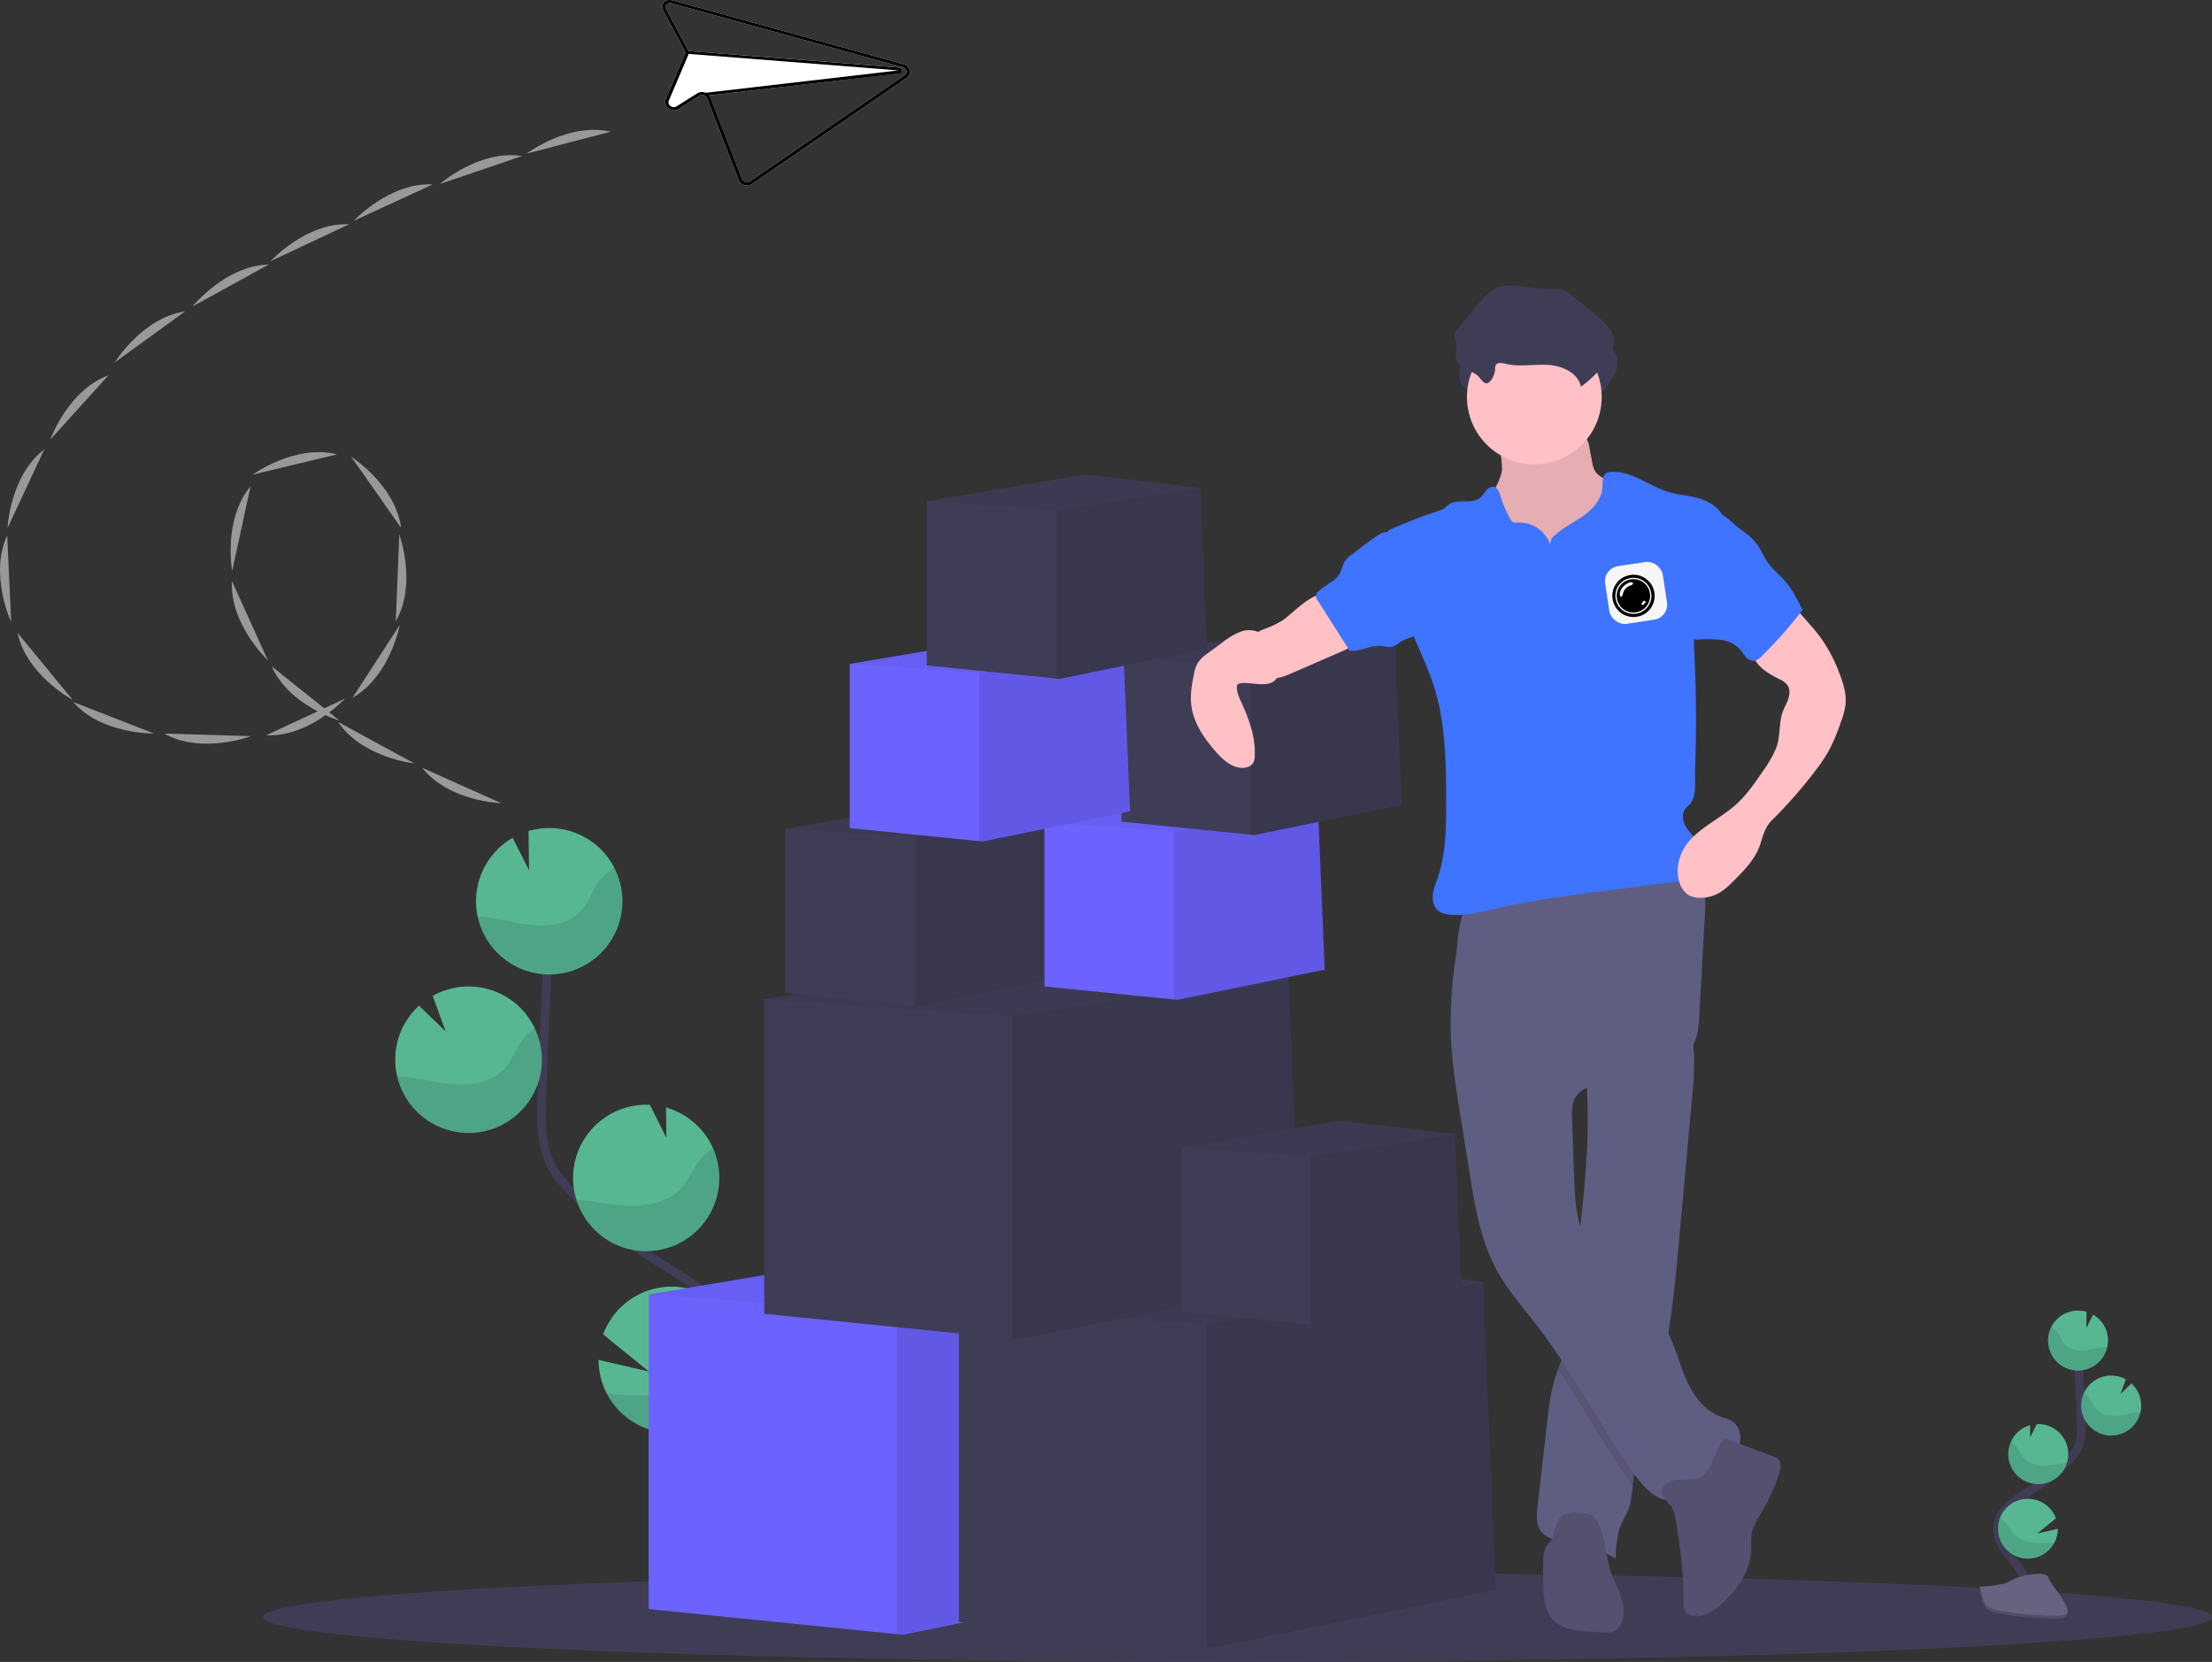<svg xmlns="http://www.w3.org/2000/svg" viewBox="0 0 1034.01 776.72"><rect x="0" y="0" width="1034.01" height="776.72" fill="#333333" stroke="none"/><defs><style>.cls-1{fill:#3f3d56;}.cls-2{fill:none;stroke:#3f3d56;stroke-miterlimit:10;stroke-width:4px;}.cls-3{fill:#57b793;}.cls-4{opacity:0.1;}.cls-4,.cls-6,.cls-8{isolation:isolate;}.cls-5{fill:#656380;}.cls-6{opacity:0.2;}.cls-7{fill:#6c63ff;}.cls-8{opacity:0.05;}.cls-9{fill:#ffc0c6;}.cls-10{fill:#605d82;}.cls-11{fill:#535070;}.cls-12{fill:#3e74ff;}.cls-13{fill:#fff;}.cls-14{fill:#999;}.cls-15{fill:#f6f6f6;}</style></defs><g id="Layer_2" data-name="Layer 2"><g id="Layer_1-2" data-name="Layer 1"><ellipse class="cls-1" cx="578.51" cy="755.72" rx="455.5" ry="21"/><path class="cls-2" d="M946.5,747.89c3-5.51-.4-12.26-4.28-17.18s-8.61-10-8.51-16.29c.14-9,9.69-14.31,17.33-19.08a85.22,85.22,0,0,0,15.55-12.51,23.08,23.08,0,0,0,4.79-6.4c1.57-3.52,1.53-7.52,1.43-11.38q-.49-19.26-1.9-38.48"/><path class="cls-3" d="M985.42,625.89a14,14,0,0,0-7-11.5l-3.14,6.22.09-7.52a14,14,0,1,0,10,12.8h0Z"/><path class="cls-3" d="M960.39,720.89a14,14,0,1,1,.67-11.3l-8.76,7.13,9.64-2.24A14,14,0,0,1,960.39,720.89Z"/><path class="cls-3" d="M953.46,693.6a14,14,0,0,1-14.66-13.31v-.06a13.89,13.89,0,0,1,1.21-6.39,14,14,0,0,1,9-7.78l-.07,5.79,3.18-6.3h0a14,14,0,0,1,1.31,28.05Z"/><path class="cls-3" d="M987.53,670.89a14,14,0,0,1-1.32-28,13.82,13.82,0,0,1,7.52,1.78l-2.48,6.8,5.1-4.9a14,14,0,0,1,4.54,9.69,13.6,13.6,0,0,1-.36,3.86A14,14,0,0,1,987.53,670.89Z"/><path class="cls-4" d="M983.53,629.59c-3.24.36-6.39,1.37-9.64,1.57s-6.82-.58-8.88-3.11c-1.11-1.36-1.66-3.08-2.6-4.56a9.88,9.88,0,0,0-3.53-3.33,14,14,0,1,0,25.26,12.08,14.16,14.16,0,0,0,1-2.76C984.58,629.5,984.05,629.54,983.53,629.59Z"/><path class="cls-4" d="M987.53,670.89a14,14,0,0,1-13.35-20,10.27,10.27,0,0,1,2.82,2.83c1,1.51,1.6,3.25,2.78,4.64,2.18,2.57,5.92,3.41,9.31,3.25s6.65-1.11,10-1.42c.46,0,.94-.08,1.41-.09A14,14,0,0,1,987.53,670.89Z"/><path class="cls-4" d="M953.46,693.6a14,14,0,0,1-14.66-13.31v-.06a13.89,13.89,0,0,1,1.21-6.39,11.3,11.3,0,0,1,3,2.85c1.09,1.54,1.77,3.31,3,4.73,2.37,2.64,6.35,3.57,9.94,3.48s6.82-.93,10.28-1.19A14.07,14.07,0,0,1,953.46,693.6Z"/><path class="cls-4" d="M960.39,720.89a14,14,0,0,1-25.59-11.5,14.39,14.39,0,0,1,3.08,2.75c1.33,1.63,2.21,3.47,3.76,5,2.87,2.81,7.5,4,11.62,4.08A60.67,60.67,0,0,0,960.39,720.89Z"/><path class="cls-5" d="M925.34,741.54s11.07-.34,14.41-2.72,17-5.22,17.87-1.4,16.65,19,4.14,19.06-29.06-2-32.39-4S925.34,741.54,925.34,741.54Z"/><path class="cls-6" d="M962,755.15c-12.5.1-29.06-2-32.39-4-2.53-1.54-3.55-7.09-3.88-9.65h-.37s.7,8.93,4,11,19.88,4.08,32.39,4c3.61,0,4.86-1.32,4.79-3.22C966.05,754.41,964.67,755.13,962,755.15Z"/><path class="cls-2" d="M317.42,717c-7.26-13.44,1-29.9,10.44-41.88s21-24.44,20.75-39.71c-.36-21.94-23.64-34.89-42.24-46.52a207,207,0,0,1-37.93-30.49c-4.57-4.67-9-9.65-11.66-15.61-3.84-8.58-3.74-18.33-3.49-27.73q1.2-47,4.64-93.82"/><path class="cls-3" d="M222.56,419.57a34.19,34.19,0,0,1,17.08-28l7.66,15.15-.23-18.34a34.21,34.21,0,1,1-24.51,31.22Z"/><path class="cls-3" d="M283.58,651.13a34.2,34.2,0,0,0,64.59-14,33.68,33.68,0,0,0-2.23-13.88,34.21,34.21,0,0,0-64,.37L303.31,641l-23.51-5.47A33.92,33.92,0,0,0,283.58,651.13Z"/><path class="cls-3" d="M300.47,584.71a34.22,34.22,0,0,0,10.85-67.12l.18,14.09-7.7-15.33h-.09a34.22,34.22,0,0,0-3.19,68.37h0Z"/><path class="cls-3" d="M217.41,529.44a34.22,34.22,0,1,0-15.12-64l6,16.57L195.9,470a34,34,0,0,0-11.1,23.62,33.59,33.59,0,0,0,.87,9.42A34.23,34.23,0,0,0,217.41,529.44Z"/><path class="cls-4" d="M227.16,428.69c7.9.87,15.58,3.32,23.5,3.81s16.63-1.4,21.64-7.56c2.7-3.32,4.05-7.52,6.33-11.14a24.19,24.19,0,0,1,8.62-8.11,34.22,34.22,0,0,1-61.16,30.72,34.58,34.58,0,0,1-2.84-8C224.58,428.46,225.88,428.55,227.16,428.69Z"/><path class="cls-4" d="M217.41,529.44A34.24,34.24,0,0,0,250,480.64a25.17,25.17,0,0,0-6.88,6.88c-2.44,3.68-3.91,7.93-6.78,11.31-5.33,6.26-14.43,8.31-22.69,7.94s-16.23-2.73-24.45-3.48c-1.14-.1-2.3-.18-3.45-.21A34.21,34.21,0,0,0,217.41,529.44Z"/><path class="cls-4" d="M300.47,584.71a34.21,34.21,0,0,0,32.82-48.17,27.51,27.51,0,0,0-7.23,7c-2.66,3.75-4.32,8.07-7.43,11.53-5.77,6.43-15.47,8.7-24.22,8.49-8.47-.18-16.63-2.26-25.05-2.91A34.24,34.24,0,0,0,300.47,584.71Z"/><path class="cls-4" d="M283.58,651.13a34.2,34.2,0,0,0,64.59-14,33.68,33.68,0,0,0-2.23-13.88,34.37,34.37,0,0,0-7.5,6.69c-3.25,4-5.4,8.46-9.16,12.16-7,6.86-18.29,9.7-28.34,10A148.06,148.06,0,0,1,283.58,651.13Z"/><polygon class="cls-7" points="554.23 737.02 422.23 764.02 419.23 763.72 303.23 752.02 303.23 605.02 445.23 581.02 548.23 593.02 548.26 593.67 548.27 593.99 554.23 737.02"/><polygon class="cls-4" points="554.23 737.02 422.23 764.02 419.23 763.72 419.23 613.02 548.26 593.67 554.23 737.02"/><polygon class="cls-8" points="548.27 593.99 548.23 594.02 419.23 613.02 303.23 605.02 445.23 581.02 548.23 593.02 548.26 593.67 548.27 593.99"/><polygon class="cls-1" points="699.23 743.02 567.23 770.02 564.23 769.72 448.23 758.02 448.23 611.02 590.23 587.02 693.23 599.02 693.26 599.67 693.27 599.99 699.23 743.02"/><polygon class="cls-4" points="699.23 743.02 567.23 770.02 564.23 769.72 564.23 619.02 693.26 599.67 699.23 743.02"/><polygon class="cls-8" points="693.27 599.99 693.23 600.02 564.23 619.02 448.23 611.02 590.23 587.02 693.23 599.02 693.26 599.67 693.27 599.99"/><polygon class="cls-1" points="608.23 599.02 476.23 626.02 473.23 625.72 357.23 614.02 357.23 467.02 499.23 443.02 602.23 455.02 602.26 455.67 602.27 455.99 608.23 599.02"/><polygon class="cls-4" points="608.23 599.02 476.23 626.02 473.23 625.72 473.23 475.02 602.26 455.67 608.23 599.02"/><polygon class="cls-8" points="602.27 455.99 602.23 456.02 473.23 475.02 357.23 467.02 499.23 443.02 602.23 455.02 602.26 455.67 602.27 455.99"/><polygon class="cls-1" points="683.23 605.18 614.34 619.28 612.77 619.12 552.23 613.01 552.23 536.29 626.34 523.76 680.1 530.03 680.12 530.37 680.12 530.53 683.23 605.18"/><polygon class="cls-4" points="683.23 605.18 614.34 619.28 612.77 619.12 612.77 540.47 680.12 530.37 683.23 605.18"/><polygon class="cls-8" points="680.12 530.53 680.1 530.55 612.77 540.47 552.23 536.29 626.34 523.76 680.1 530.03 680.12 530.37 680.12 530.53"/><polygon class="cls-1" points="498.23 456.18 429.34 470.27 427.77 470.12 367.23 464.01 367.23 387.29 441.34 374.76 495.1 381.03 495.12 381.37 495.12 381.53 498.23 456.18"/><polygon class="cls-4" points="498.23 456.18 429.34 470.27 427.77 470.12 427.77 391.47 495.12 381.37 498.23 456.18"/><polygon class="cls-8" points="495.12 381.53 495.1 381.55 427.77 391.47 367.23 387.29 441.34 374.76 495.1 381.03 495.12 381.37 495.12 381.53"/><polygon class="cls-7" points="619.23 453.18 550.34 467.27 548.77 467.12 488.23 461.01 488.23 384.29 562.34 371.76 616.1 378.03 616.12 378.37 616.12 378.53 619.23 453.18"/><polygon class="cls-4" points="619.23 453.18 550.34 467.27 548.77 467.12 548.77 388.47 616.12 378.37 619.23 453.18"/><polygon class="cls-8" points="616.12 378.53 616.1 378.55 548.77 388.47 488.23 384.29 562.34 371.76 616.1 378.03 616.12 378.37 616.12 378.53"/><polygon class="cls-1" points="655.23 376.18 586.34 390.27 584.77 390.12 524.23 384.01 524.23 307.29 598.34 294.76 652.1 301.03 652.12 301.37 652.12 301.53 655.23 376.18"/><polygon class="cls-4" points="655.23 376.18 586.34 390.27 584.77 390.12 584.77 311.47 652.12 301.37 655.23 376.18"/><polygon class="cls-8" points="652.12 301.53 652.1 301.55 584.77 311.47 524.23 307.29 598.34 294.76 652.1 301.03 652.12 301.37 652.12 301.53"/><path class="cls-9" d="M702.15,219.34c-.73,6.5-5.69,11.74-7.53,18-2.76,9.45,2,19.6,8.56,27a59.83,59.83,0,0,0,41.62,19.74,18,18,0,0,0,6.88-.75,15.07,15.07,0,0,0,5.23-3.58c4.92-4.95,7.57-11.8,8.62-18.71s.65-13.94.24-20.91a11.65,11.65,0,0,0-.78-4.22,10.54,10.54,0,0,0-2.71-3.33,62.5,62.5,0,0,0-11.65-8.47c-1.8-1-3.73-2-4.88-3.73a12.27,12.27,0,0,1-1.51-4.47L743,209.35a12.78,12.78,0,0,0-1.89-5.32c-2.27-3.06-6.62-3.48-10.43-3.63l-14-.55c-4.35-.17-10.07-1.42-14.32-.56-4,.79-2.65,4.45-1.93,7.77A55.9,55.9,0,0,1,702.15,219.34Z"/><path class="cls-4" d="M702.15,219.34c-.73,6.5-5.69,11.74-7.53,18-2.76,9.45,2,19.6,8.56,27a59.83,59.83,0,0,0,41.62,19.74,18,18,0,0,0,6.88-.75,15.07,15.07,0,0,0,5.23-3.58c4.92-4.95,7.57-11.8,8.62-18.71s.65-13.94.24-20.91a11.65,11.65,0,0,0-.78-4.22,10.54,10.54,0,0,0-2.71-3.33,62.5,62.5,0,0,0-11.65-8.47c-1.8-1-3.73-2-4.88-3.73a12.27,12.27,0,0,1-1.51-4.47L743,209.35a12.78,12.78,0,0,0-1.89-5.32c-2.27-3.06-6.62-3.48-10.43-3.63l-14-.55c-4.35-.17-10.07-1.42-14.32-.56-4,.79-2.65,4.45-1.93,7.77A55.9,55.9,0,0,1,702.15,219.34Z"/><path class="cls-10" d="M791.06,512.1l-5.94,65.12c-1.55,17.08-3.13,34.23-6.17,51.09-1,5.81-2.28,11.59-3.74,17.32-4.06,15.91-10,31.46-11.85,47.77-.06.47-.11,1-.16,1.43-.39,3.6-.73,7.24-2,10.6-1,2.49-2.41,4.76-3.44,7.22-2,4.92-2.32,10.36-2.57,15.69a67.43,67.43,0,0,0-23.29-8c-4-.59-8.35-1-11-4-3-3.26-2.65-8.25-2.15-12.63q2.37-20.4,4.7-40.78a106.9,106.9,0,0,1,3-17.32c.54-1.89,1.19-3.75,1.85-5.61.91-2.56,1.83-5.12,2.52-7.75a92.94,92.94,0,0,0,2-12.83c1.61-13.68,3.55-27.33,5.25-41l.09-.72c2.55-20.72,4.49-41.54,3.93-62.41-.08-3.09-.21-6.18-.41-9.28-.28-4.49-.69-6.87,3-9.68,4.11-3.1,9.52-5.27,14.22-7.3,2.53-1.1,30.39-11,31-8.82a53.83,53.83,0,0,1,2,14.22A158,158,0,0,1,791.06,512.1Z"/><path class="cls-4" d="M779,628.31c-1,5.81-2.28,11.59-3.74,17.32-4.06,15.91-10,31.46-11.85,47.77-.06.47-.11,1-.16,1.43-12.42-17.74-22.88-36.82-35-54.75.91-2.56,1.83-5.12,2.52-7.75a92.56,92.56,0,0,0,2.08-12.91c1.61-13.68,3.55-27.33,5.25-41l.09-.72a42.55,42.55,0,0,0,3,8.41c8.14,16.54,27.48,24.9,36.94,40.73C778.4,627.33,778.68,627.82,779,628.31Z"/><path class="cls-10" d="M678.17,482.89c.41,13.26,2.53,26.41,4.65,39.51l4.37,27c2.39,14.8,4.89,29.89,11.89,43.14,5.24,9.92,12.78,18.38,19.61,27.27,16.78,21.86,29.39,46.63,45.3,69.13,4.63,6.54,11.24,13.62,19.13,12.25,5.18-.89,8.94-5.21,13-8.53,4.8-3.92,10.58-6.79,14.36-11.71s4.52-13.08-.6-16.58c-1.75-1.19-3.88-1.64-5.86-2.4-7.93-3-13.07-10.76-16.33-18.6s-5.25-16.25-9.6-23.54c-9.46-15.83-28.81-24.19-37-40.74-4.56-9.26-5-20-5.34-30.27l-.89-26.31c-.1-2.88-.17-5.87,1-8.5,3.11-7,12.51-7.66,20.13-8.55a68.82,68.82,0,0,0,24.67-7.78c4.39-2.37,8.67-5.39,11-9.79,2.14-4,2.43-8.71,2.68-13.25L797,427c.23-4.1.43-8.35-1-12.19-3.63-9.66-15.83-12.82-26.14-12.36-19.18.86-36.88,9.11-55,14.69a140.56,140.56,0,0,1-13.63,3.55c-4,.81-9,.48-12.84,1.78-6.88,2.32-6.71,17.38-7.68,23.62A198.51,198.51,0,0,0,678.17,482.89Z"/><path class="cls-11" d="M780.52,703.21c1.69,1.71,2.24,4.21,2.68,6.57a223.13,223.13,0,0,1,3.8,39.71,6.61,6.61,0,0,0,.71,3.6,4.72,4.72,0,0,0,1.87,1.5c4.89,2.33,10.56-.92,14.64-4.49,7.55-6.61,13.94-15.49,14.37-25.52.11-2.58-.18-5.19.27-7.74.66-3.78,2.87-7.07,4.81-10.37a88.48,88.48,0,0,0,8-17.82c.74-2.34,1.24-5.28-.6-6.91a6.17,6.17,0,0,0-2.17-1.13l-22.1-8.2c-1.92-.71-6.68,11.52-7.43,12.86-1.85,3.27-3.69,5.12-7.4,5.88s-8.29-.34-11.83,1.55C774.14,695.89,777.13,699.8,780.52,703.21Z"/><path class="cls-11" d="M746.44,710.76a6.59,6.59,0,0,0-1.68-2.13,7.45,7.45,0,0,0-3.39-1.15c-4.2-.72-9.18-1.19-12.09,1.94-2.72,2.93-2.25,7.7-4.52,11a34.2,34.2,0,0,0-2.32,3,11.3,11.3,0,0,0-1,5.38c-.12,5.09-.24,10.2.12,15.28.29,4.26,1,8.73,3.67,12.07,4.28,5.36,12,6.13,18.84,6.47l5.55.29a11.24,11.24,0,0,0,4.54-.42,7.46,7.46,0,0,0,3.92-4.31c2.89-7.18-1.68-14.91-4.5-22.11C750.33,727.78,750.91,718.59,746.44,710.76Z"/><path class="cls-1" d="M700.55,182.69a4.58,4.58,0,0,1,.31-2.14c.81-1.43,2.93-1,4.53-.64,6.43,1.62,13.21.15,19.84.53s14.09,3.69,15.42,10.19a48.36,48.36,0,0,0,12.23-12.56c1.84-2.75,3.44-5.9,3.19-9.2-.36-4.76-4.35-8.32-8-11.34l-11-9a16.53,16.53,0,0,0-4.94-3.14c-2.54-.87-5.32-.45-8-.45-8,0-16.58-3.65-23.71,0-3,1.53-5.23,4.16-7.39,6.72L683.2,163.3a6.21,6.21,0,0,0-1.58,2.67c-.28,1.42.45,2.82.71,4.25.46,2.6-.66,5.38.2,7.88,1.43,4.14,6.47,4.73,9.55,7.11,1.14.88,2.94,3.89,4.31,3.85C698.8,189,700.48,184.61,700.55,182.69Z"/><circle class="cls-9" cx="717.23" cy="185.52" r="31.5"/><path class="cls-12" d="M724.61,254.45a15.24,15.24,0,0,0-14.81-10.22,4.53,4.53,0,0,1-2.74-.35,3.85,3.85,0,0,1-1.13-1.4,55.73,55.73,0,0,1-4.59-10.86c-.5-1.67-1.19-3.64-2.88-4.07-1.36-.35-2.75.53-3.66,1.6a35.64,35.64,0,0,1-2.62,3.29c-4,3.54-11,.31-15.19,3.56-.69.53-1.26,1.21-2,1.7a9.67,9.67,0,0,1-2.31,1A219.89,219.89,0,0,0,648.8,248c2.8,16.84,5.66,34,12.22,49.75,3.12,7.5,6.65,14.85,9.15,22.58,5.54,17.13,5.78,35.46,5.85,53.47,0,12.32,0,24.9-4,36.56-.9,2.64-2,5.26-2.25,8s.57,5.84,2.82,7.48a9.56,9.56,0,0,0,4.35,1.53c6.91,1,13.87-.82,20.67-2.4,18.23-4.22,36.83-6.64,55.38-9l31.1-4a18.42,18.42,0,0,0,6.44-1.67c5.69-3.11,6.23-11.67,2.69-17.11-1.69-2.61-4.08-4.75-5.51-7.51s-1.54-6.64.91-8.55c5-3.9,3.5-11.13,3.74-17.45q1-26.52-.27-53a106.3,106.3,0,0,1-.18-11c.35-6.22,1.89-12.31,3.43-18.36l9.45-37.2c-2.47-3.9-7.2-6.38-11.67-7.5s-9.14-1.45-13.55-2.82c-9-2.8-17.08-9.9-26.51-9.24a4.77,4.77,0,0,0-2.06.5c-2.12,1.21-1.79,4.27-1.92,6.71-.3,5.41-4.28,9.92-8.66,13.09S731,246.36,727,250A6,6,0,0,0,724.61,254.45Z"/><path class="cls-9" d="M599.8,289.74a37.65,37.65,0,0,1-6.62,3.41c-2.2.87-4.55,1.56-6.35,3.08a9.9,9.9,0,0,0-2.21,2.73A12.13,12.13,0,0,0,595.8,317c2.89-.15,5.62-1.32,8.27-2.47l22.22-9.67c3.76-1.63,7.82-3.53,9.6-7.23a1.73,1.73,0,0,0,.22-1.15,1.84,1.84,0,0,0-.92-1,49.71,49.71,0,0,1-12.93-12.2c-.91-1.24-2-4.16-3.32-4.91C614.24,275.79,603.57,287.3,599.8,289.74Z"/><path class="cls-9" d="M837.32,281.89l8.19,9.36c1.76,2,3.52,4,5.12,6.16A71.36,71.36,0,0,1,860,315.08c1.78,4.67,3.26,9.65,2.64,14.61a35.61,35.61,0,0,1-2,7.43,92.13,92.13,0,0,1-5.57,13.4,75.81,75.81,0,0,1-6.23,9.37A219,219,0,0,1,828,383.64c-2.8,2.77-4,7.26-5.19,11-2.25,6.91-7.6,12.3-12.77,17.4a35.34,35.34,0,0,1-5.49,4.72,17.79,17.79,0,0,1-10,2.84,11.22,11.22,0,0,1-4.49-.93c-3.54-1.68-5.34-5.77-5.71-9.67a20.69,20.69,0,0,1,1.72-10.36c4.7-10.41,16.77-14.92,25.3-22.52,5-4.45,8.83-10.05,12.61-15.58a54.18,54.18,0,0,0,6.37-11.17c1.9-5.09,1.16-11.11,2.83-16.27.7-2.19,2-4.16,2.71-6.33s1-4.74-.38-6.61a9.45,9.45,0,0,0-3.71-2.72c-5.45-2.76-11.55-6.32-12.59-12.35a13.26,13.26,0,0,1,2.44-9.43,38.43,38.43,0,0,1,6.87-7.2C830.92,286.32,834.93,284,837.32,281.89Z"/><path class="cls-9" d="M594.54,302.8c-1.44-2.92-3.25-5.9-6.17-7.35a11.35,11.35,0,0,0-9,0,33.84,33.84,0,0,0-7.88,4.76l-7.06,5.21a17.33,17.33,0,0,0-4.19,3.87,16.06,16.06,0,0,0-2.18,6c-1,4.87-1.81,9.88-1.11,14.81,1.12,8,5.92,14.92,11.2,21,3.3,3.78,7.38,7.6,12.4,7.77,2.17.07,4.58-.79,5.48-2.76a6.74,6.74,0,0,0,.49-2.46c.54-8.88-2.64-17.55-6.34-25.64-1-2.2-2.08-4.48-2-6.89a1.89,1.89,0,0,1,.3-1.16,1.86,1.86,0,0,1,1.2-.59c5.07-1,13.81,2.94,17.36-2.69C599.34,313,596.18,306.11,594.54,302.8Z"/><path class="cls-1" d="M698.89,172.78a4.72,4.72,0,0,1,.32-2.14c.81-1.44,2.93-1,4.53-.64,6.43,1.62,13.21.15,19.84.53s14.08,3.69,15.42,10.19a48.52,48.52,0,0,0,12.23-12.56c1.84-2.76,3.44-5.91,3.19-9.21-.36-4.76-4.36-8.32-8-11.33l-11-9a16.36,16.36,0,0,0-4.93-3.14c-2.55-.87-5.32-.45-8-.45-8,0-16.58-3.65-23.71,0-3,1.53-5.23,4.16-7.39,6.72l-9.84,11.64a6.19,6.19,0,0,0-1.57,2.67c-.28,1.42.45,2.82.71,4.25.46,2.6-.66,5.38.2,7.87,1.43,4.15,6.47,4.74,9.55,7.12,1.14.88,2.94,3.89,4.31,3.85C697.12,179.1,698.8,174.7,698.89,172.78Z"/><path class="cls-12" d="M632,259.1a13,13,0,0,0-3.3,3.07c-1.15,1.75-1.39,4-2.38,5.8-2.12,3.94-7.09,5.35-10.18,8.58a3.16,3.16,0,0,0-1,1.68,3.74,3.74,0,0,0,.83,2.42l14.94,23.48c5,.44,9.74-2.68,14.72-2.26,1.85.15,3.76.79,5.54.24a16.32,16.32,0,0,0,3.55-2.17c3-1.88,6.92-2.1,9.41-4.57s2.7-6.1,2.67-9.47a36.84,36.84,0,0,0-.89-8.7c-2.2-9-9.09-15.94-13.41-23.92-2.11-3.89-3.25-6.16-7.7-3.49S636.2,256,632,259.1Z"/><path class="cls-12" d="M813.4,247.23a34.7,34.7,0,0,1,7.52,6.58c2.27,2.93,3.56,6.53,5.75,9.53s5,5.16,7.4,7.84c3.65,4.06,6.12,9,8.54,13.91a209.19,209.19,0,0,1-19.32,21.8,6.2,6.2,0,0,1-2.94,1.92,4.73,4.73,0,0,1-4.14-1.69c-1.08-1.12-1.84-2.52-2.87-3.69a14.67,14.67,0,0,0-9.13-4.41,61.68,61.68,0,0,0-10.35-.15,4,4,0,0,1-2.21-.37,3.71,3.71,0,0,1-1.2-1.38c-4-6.88-2.75-15.52-1.32-23.38l3.27-18a40.72,40.72,0,0,1,2.73-10c1.24-2.65,4-7.15,7.42-6.35S810.51,245.15,813.4,247.23Z"/><polygon class="cls-7" points="528.23 379.18 459.34 393.27 457.77 393.12 397.23 387.01 397.23 310.29 471.34 297.76 525.1 304.03 525.12 304.37 525.12 304.53 528.23 379.18"/><polygon class="cls-4" points="528.23 379.18 459.34 393.27 457.77 393.12 457.77 314.47 525.12 304.37 528.23 379.18"/><polygon class="cls-8" points="525.12 304.53 525.1 304.55 457.77 314.47 397.23 310.29 471.34 297.76 525.1 304.03 525.12 304.37 525.12 304.53"/><polygon class="cls-1" points="564.23 303.18 495.34 317.28 493.77 317.12 433.23 311.01 433.23 234.29 507.34 221.76 561.1 228.03 561.12 228.37 561.12 228.53 564.23 303.18"/><polygon class="cls-4" points="564.23 303.18 495.34 317.28 493.77 317.12 493.77 238.47 561.12 228.37 564.23 303.18"/><polygon class="cls-8" points="561.12 228.53 561.1 228.55 493.77 238.47 433.23 234.29 507.34 221.76 561.1 228.03 561.12 228.37 561.12 228.53"/><path class="cls-13" d="M314.14.15,420.87,29.61l1.39.38a3.94,3.94,0,0,1,3,4.4A3,3,0,0,1,424,36.26L351.36,86.09a3.91,3.91,0,0,1-3.45.39,4.22,4.22,0,0,1-2.62-2.43L330.57,46a2.4,2.4,0,0,0-1.22-1.31,2.45,2.45,0,0,0-2.35,0L317.09,51a4,4,0,0,1-4.6-.35h0a3.5,3.5,0,0,1-1.32-4.19l9-21.13a1.78,1.78,0,0,0,.15-.85,2.13,2.13,0,0,0-.26-.87L310,4.81A3.14,3.14,0,0,1,311.65.24a4.06,4.06,0,0,1,2.49-.09Zm-2.78,4.14,10.06,18.77a4.09,4.09,0,0,1,.31.75l98.42,7.72a1.27,1.27,0,0,1,.26,0,1.6,1.6,0,0,1,1.28,1.72,1.29,1.29,0,0,1-1.19,1L331.39,44.62a3.68,3.68,0,0,1,.62,1.06l14.72,38a2.58,2.58,0,0,0,2.94,1.52,2.09,2.09,0,0,0,.7-.3L423,35.1a2,2,0,0,0,.24-3,2.74,2.74,0,0,0-1.29-.81L420.55,31,313.85,1.5a2.09,2.09,0,0,0-2.7,1.41,2,2,0,0,0,.21,1.38Z"/><path d="M314.14.15,420.87,29.61l1.39.38a3.94,3.94,0,0,1,3,4.4A3,3,0,0,1,424,36.26L351.36,86.09a3.91,3.91,0,0,1-3.45.39,4.22,4.22,0,0,1-2.62-2.43L330.57,46a2.4,2.4,0,0,0-1.22-1.31,2.45,2.45,0,0,0-2.35,0L317.09,51a4,4,0,0,1-4.6-.35h0a3.5,3.5,0,0,1-1.32-4.19l9-21.13a1.78,1.78,0,0,0,.15-.85,2.13,2.13,0,0,0-.26-.87L310,4.81A3.14,3.14,0,0,1,311.65.24a4.06,4.06,0,0,1,2.49-.09Zm-2.78,4.14,10.06,18.77a3.43,3.43,0,0,1,.43,1.45,4.1,4.1,0,0,1,0,.7h0a2.83,2.83,0,0,1-.21.7l-9,21.13a2.07,2.07,0,0,0,.79,2.51h0a2.39,2.39,0,0,0,2.76.21l9.91-6.22a4,4,0,0,1,3.67-.18h0l.24.11a4.36,4.36,0,0,1,1.42,1.13,3.68,3.68,0,0,1,.62,1.06l14.72,38a2.58,2.58,0,0,0,2.94,1.52,2.09,2.09,0,0,0,.7-.3L423,35.1a2,2,0,0,0,.24-3,2.74,2.74,0,0,0-1.29-.81L420.55,31,313.85,1.5a2.09,2.09,0,0,0-2.7,1.41,2,2,0,0,0,.21,1.38Z"/><path d="M321.35,23.78l0,1.4.43,0h0l98.34,7.72L329.73,43.38h0l-.24,0,.34,1.39,1.57-.18L420.5,34.33a1.27,1.27,0,0,0,1.17-1.56,1.69,1.69,0,0,0-1.26-1.2,1.27,1.27,0,0,0-.26,0l-98.42-7.72Z"/><path class="cls-14" d="M3.37,250.18c-8.54,18.36,1.85,40.57,1.85,40.57Z"/><path class="cls-14" d="M20.7,210C4.6,222.34,3.51,246.83,3.51,246.83Z"/><path class="cls-14" d="M50.72,175.38c-19,7-27.24,30.11-27.24,30.11Z"/><path class="cls-14" d="M86.54,145.52c-20,2.95-32.88,23.83-32.88,23.83Z"/><path class="cls-14" d="M8.2,295.76C12.37,315.58,34,327.12,34,327.12Z"/><path class="cls-14" d="M34.18,328.07C47.51,343.32,72,342.81,72,342.81Z"/><path class="cls-14" d="M76.8,342.85c17.68,9.89,40.6,1.18,40.6,1.18Z"/><path class="cls-14" d="M124.41,343.64c20.24.93,36.83-17.12,36.83-17.12Z"/><path class="cls-14" d="M164.77,326.11c17.64-10,22.11-34.06,22.11-34.06Z"/><path class="cls-14" d="M185,290.37c10.1-17.56,1.65-40.58,1.65-40.58Z"/><path class="cls-14" d="M187.49,246.7c-2.64-20.08-23.33-33.24-23.33-33.24Z"/><path class="cls-14" d="M157.57,212.34c-19.64-4.92-39.49,9.48-39.49,9.48Z"/><path class="cls-14" d="M117.14,227.24c-13,15.56-8.62,39.68-8.62,39.68Z"/><path class="cls-14" d="M108.44,271.59c-1.12,20.22,16.77,37,16.77,37Z"/><path class="cls-14" d="M127,311.39c8.17,18.54,31.71,25.38,31.71,25.38Z"/><path class="cls-14" d="M158,337.37c11.29,16.82,35.67,19.42,35.67,19.42Z"/><path class="cls-14" d="M197.3,358.77c12.55,15.9,37,16.62,37,16.62Z"/><path class="cls-14" d="M244.05,72.91C224,69.81,205.6,86,205.6,86Z"/><path class="cls-14" d="M125.61,123.64C105.36,124.09,90,143.23,90,143.23Z"/><path class="cls-14" d="M163.2,104.79c-20.24-.83-36.74,17.3-36.74,17.3Z"/><path class="cls-14" d="M202.28,86.19c-20.23-1-36.9,17-36.9,17Z"/><path class="cls-14" d="M285.48,61.55c-19.74-4.54-39.3,10.24-39.3,10.24Z"/><g id="Layer_2-2" data-name="Layer 2"><g id="Layer_1-2-2" data-name="Layer 1-2"><rect class="cls-15" x="749.89" y="264.59" width="27.21" height="27.21" rx="7.07" transform="matrix(0.99, -0.15, 0.15, 0.99, -32.8, 116.22)"/><path d="M762,268.74A9.88,9.88,0,1,1,753.83,280h0a9.74,9.74,0,0,1,8-11.2Zm9.88,8.47a8.43,8.43,0,1,0-7.08,9.59h.05A8.41,8.41,0,0,0,771.88,277.21Z"/><path d="M762.36,270.76a7.8,7.8,0,1,1-6.51,8.94A7.79,7.79,0,0,1,762.36,270.76Zm.17,1.31c-2.89.47-5.39,3.27-5.36,5.72a3.93,3.93,0,0,0,.52,1.29c.29-.32.8-.6.85-1a5.34,5.34,0,0,1,4.15-4.6c.34-.1.54-.64.81-1Zm6.92,9.14c-.59-.24-1.1-.54-1.15-.47a17.74,17.74,0,0,0-1.1,1.62c.29.17.76.54.83.48A18.21,18.21,0,0,0,769.45,281.21Z"/></g></g></g></g></svg>